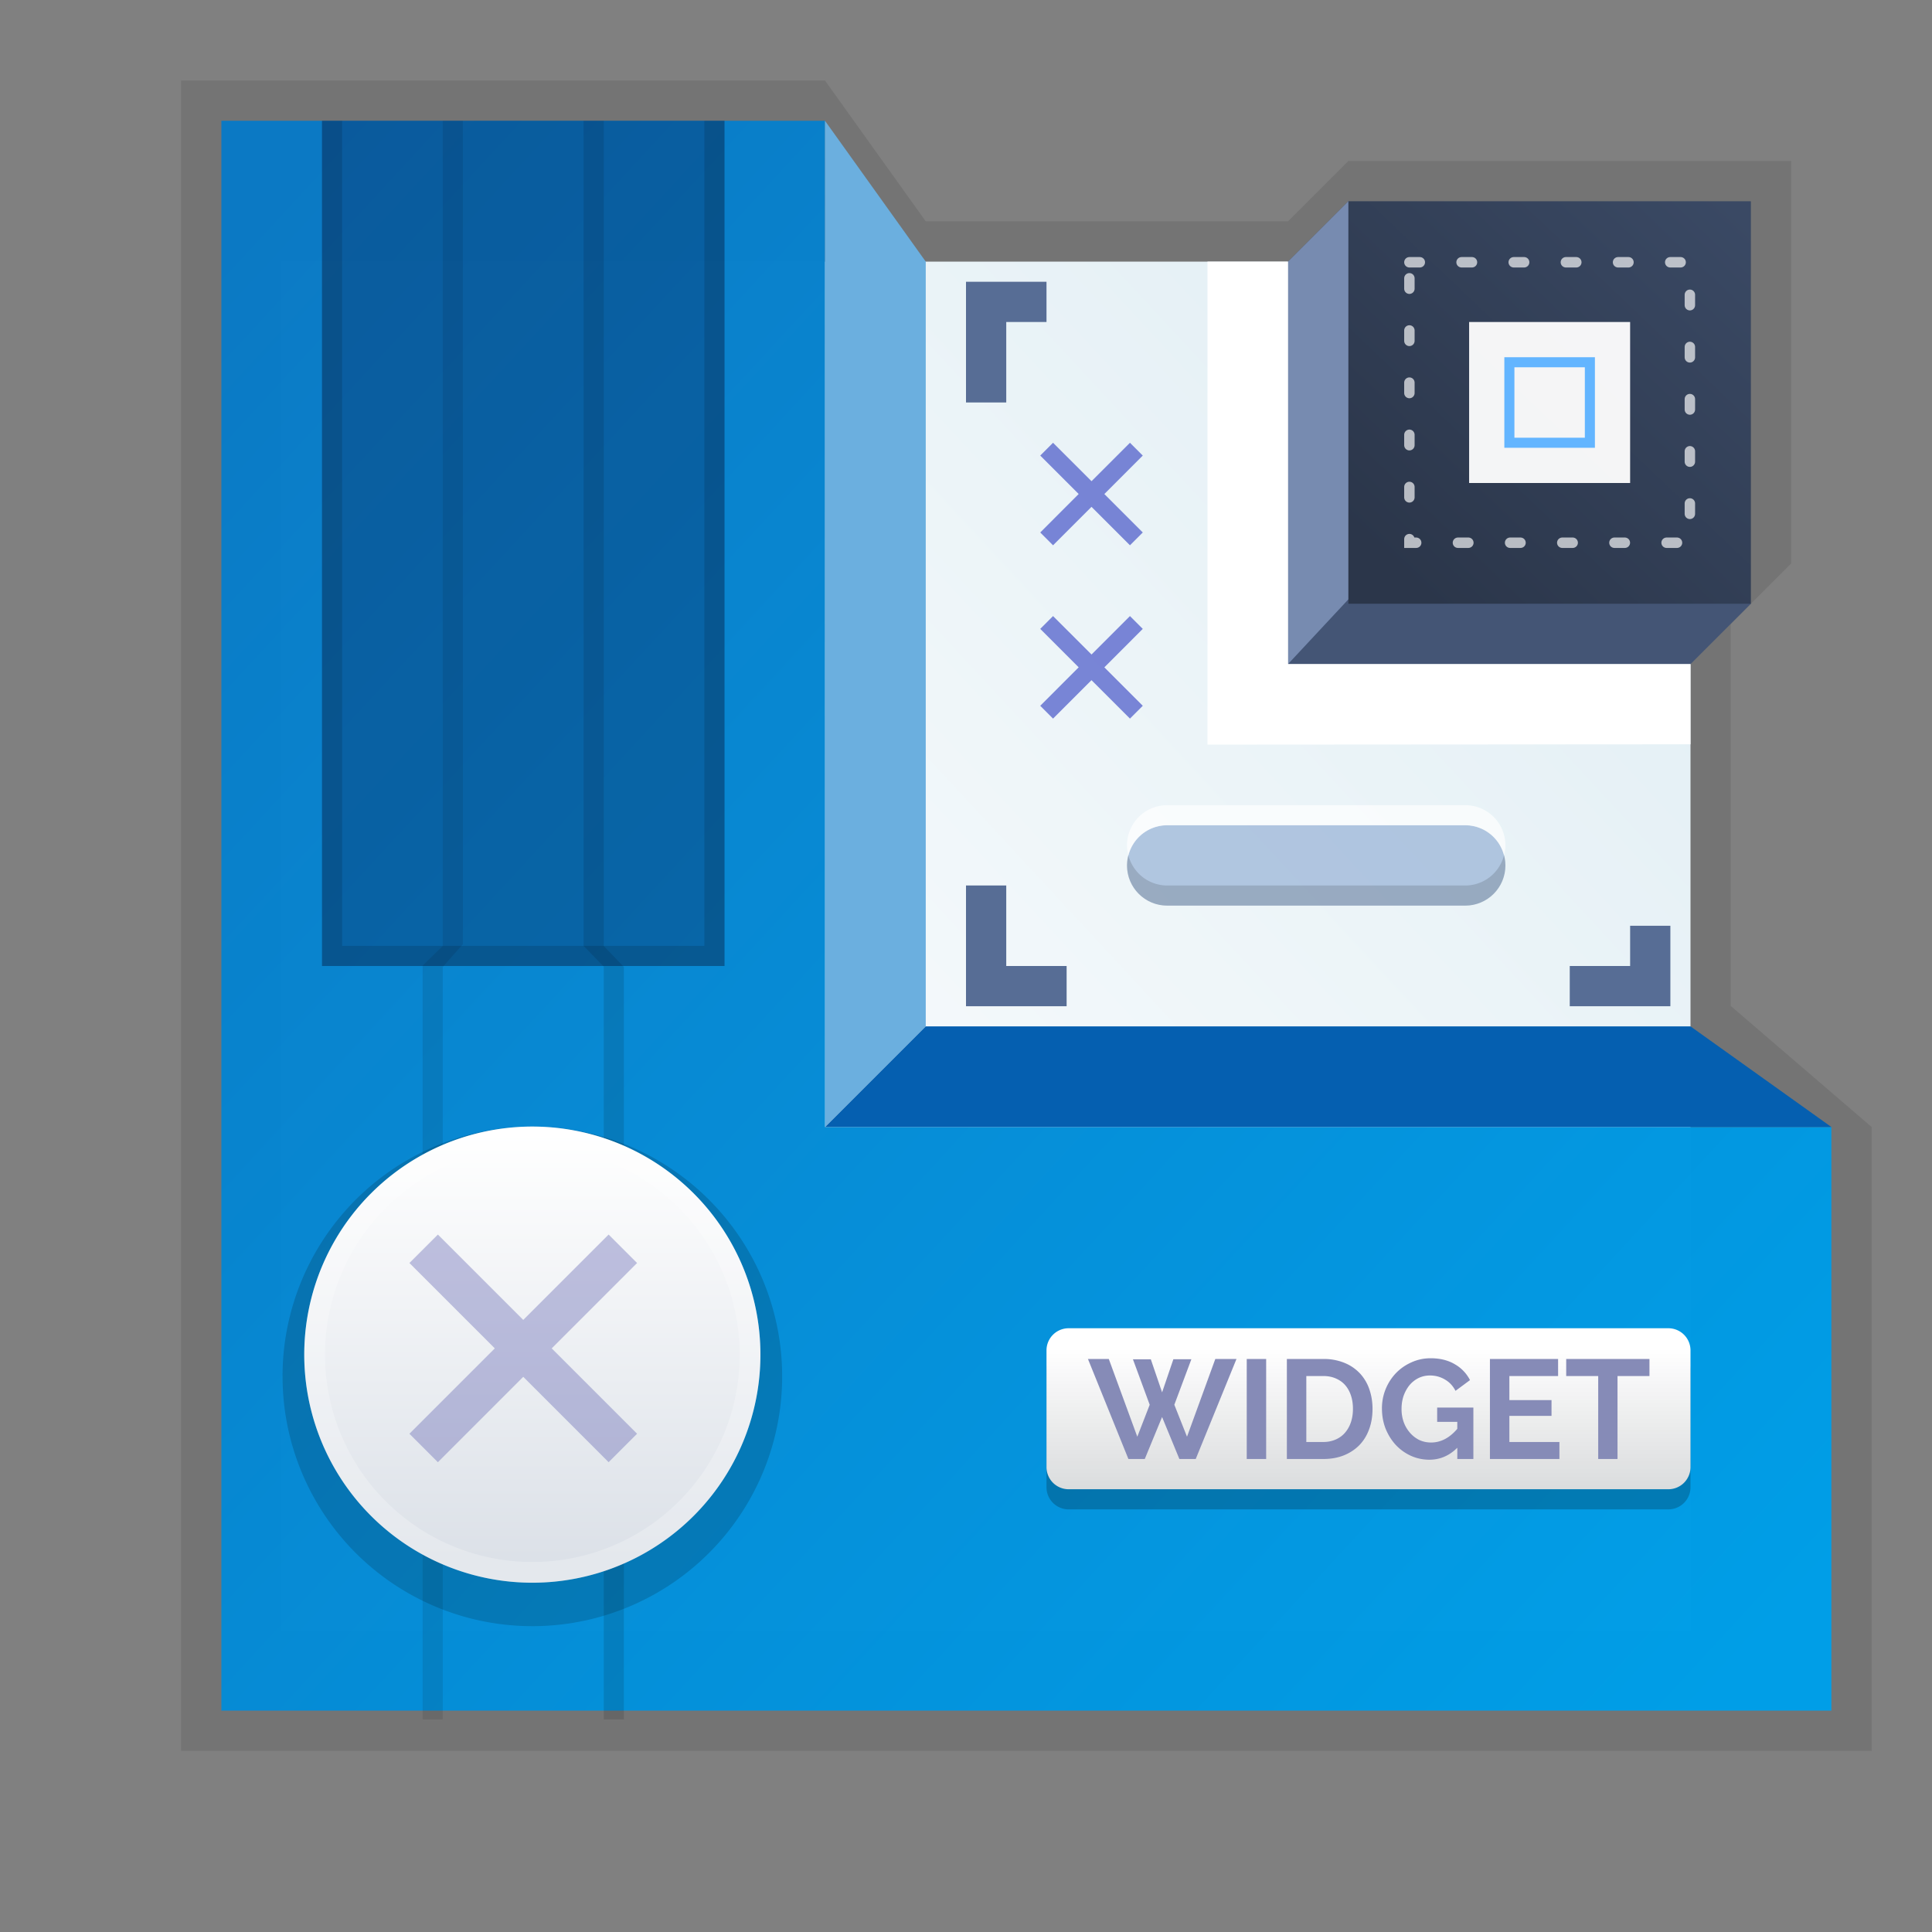 <svg xmlns="http://www.w3.org/2000/svg" xmlns:xlink="http://www.w3.org/1999/xlink" height="96" viewBox="0 0 96 96" width="96"><rect x="0" y="0" width="96" height="96" fill="#808080" stroke="none"/><title>Template icons dark</title><defs><linearGradient id="h"><stop offset="0" stop-color="#2b364a"/><stop offset="1" stop-color="#3a4964"/></linearGradient><linearGradient id="g"><stop offset="0" stop-color="#fff"/><stop offset="1" stop-color="#e1eef4"/></linearGradient><linearGradient id="f"><stop offset="0" stop-color="#fff"/><stop offset="1" stop-color="#dfdfdf" stop-opacity=".984"/></linearGradient><linearGradient id="e"><stop offset="0" stop-color="#009fe8" stop-opacity=".995"/><stop offset="1" stop-color="#0b7ac5" stop-opacity=".995"/></linearGradient><linearGradient id="d"><stop offset="0" stop-color="#d6dee0"/><stop offset="1" stop-color="#fff" stop-opacity=".474"/></linearGradient><linearGradient id="c"><stop offset="0" stop-color="#403d60" stop-opacity=".396"/><stop offset="1" stop-opacity=".073"/></linearGradient><linearGradient id="a"><stop offset="0" stop-color="#c9cfd1"/><stop offset="1" stop-color="#fff"/></linearGradient><linearGradient id="b"><stop offset="0" stop-color="#dce1e8"/><stop offset="1" stop-color="#fff"/></linearGradient><linearGradient xlink:href="#e" id="j" x1="200.559" y1="193" x2="125" y2="123.315" gradientUnits="userSpaceOnUse"/><linearGradient xlink:href="#f" id="l" x1="180" y1="177" x2="180" y2="183.78" gradientUnits="userSpaceOnUse" gradientTransform="translate(0 2)"/><linearGradient xlink:href="#g" id="i" x1="133" y1="181" x2="191.252" y2="127" gradientUnits="userSpaceOnUse"/><linearGradient xlink:href="#h" id="k" x1="181" y1="140" x2="198" y2="122.126" gradientUnits="userSpaceOnUse"/><linearGradient xlink:href="#b" id="m" gradientUnits="userSpaceOnUse" gradientTransform="matrix(2.15 0 0 2.15 1383.108 629.709)" x1="-578.647" y1="-204.784" x2="-578.647" y2="-214.622"/></defs><path style="isolation:auto;mix-blend-mode:normal;marker:none" d="M9 4v83h84V56l-6.984-6H86V31l3-3V8H67l-3 3H46l-5-6.988V4z" color="#000" display="block" overflow="visible" fill="#03070a" fill-opacity=".095"/><path style="isolation:auto;mix-blend-mode:normal;marker:none" d="M126 125h70v68h-70z" color="#000" display="block" overflow="visible" fill="url(#i)" transform="translate(-112 -112)"/><path style="isolation:auto;mix-blend-mode:normal;marker:none" d="M123 118v79h80v-29h-50v-50z" color="#000" overflow="visible" fill="url(#j)" transform="translate(-112 -112)"/><path d="M29 6h1v41.005l1 1.044v37.385h-1V48.028l-1-1.023z" style="isolation:auto;mix-blend-mode:normal;marker:none" color="#000" display="block" overflow="visible" fill-opacity=".121"/><path style="isolation:auto;mix-blend-mode:normal;marker:none" d="M22 6h1v40.917l-1 1.132v37.385h-1v-37.45l1-.98z" color="#000" display="block" overflow="visible" fill-opacity=".095"/><path d="M64 13v20h20l3-3-20-20z" style="isolation:auto;mix-blend-mode:normal;marker:none" color="#000" display="block" overflow="visible" fill="#445575"/><path style="isolation:auto;mix-blend-mode:normal;marker:none" d="M64 13v20l12-12.874L67 10z" color="#000" display="block" overflow="visible" fill="#778bb0"/><path style="isolation:auto;mix-blend-mode:normal;marker:none" d="M179 122v20h20v-20z" color="#000" display="block" overflow="visible" fill="url(#k)" transform="translate(-112 -112)"/><path d="M40.992 6L46 13v38l-5 5z" fill="#6bafdf" fill-rule="evenodd"/><path d="M91 56l-7-5H46l-5 5z" fill="#055fb0" fill-rule="evenodd"/><path style="isolation:auto;mix-blend-mode:normal;marker:none" d="M73 16h8v8h-8z" color="#000" display="block" overflow="visible" fill="#fff" fill-opacity=".947"/><path style="isolation:auto;mix-blend-mode:normal;marker:none" d="M53.102 67h29.796A1.1 1.1 0 0 1 84 68.102v5.796A1.1 1.1 0 0 1 82.898 75H53.102A1.1 1.1 0 0 1 52 73.898v-5.796A1.1 1.1 0 0 1 53.102 67z" color="#000" display="block" overflow="visible" fill-opacity=".216"/><path style="isolation:auto;mix-blend-mode:normal;marker:none" d="M165.102 178h29.796a1.1 1.1 0 0 1 1.102 1.102v5.796a1.1 1.1 0 0 1-1.102 1.102h-29.796a1.1 1.1 0 0 1-1.102-1.102v-5.796a1.1 1.1 0 0 1 1.102-1.102z" color="#000" display="block" overflow="visible" fill="url(#l)" transform="translate(-112 -112)"/><path d="M71.09 67.491c-.346 0-.666.07-.96.205-.294.131-.55.309-.77.538a2.525 2.525 0 0 0-.692 1.75c0 .359.061.695.182 1.007.126.308.293.576.503.805.215.229.465.409.75.54.289.13.597.196.924.196.527 0 .99-.199 1.386-.595v.56h.798v-2.555h-1.799v.708h1v.348c-.386.453-.821.68-1.302.68-.21 0-.406-.042-.588-.126a1.497 1.497 0 0 1-.461-.358 1.67 1.67 0 0 1-.309-.523 1.915 1.915 0 0 1-.11-.66c0-.224.03-.435.096-.636.07-.2.167-.379.288-.533.126-.154.275-.273.448-.362.177-.088.37-.133.58-.133.267 0 .512.065.736.196.229.13.407.32.533.567l.72-.533a1.897 1.897 0 0 0-.757-.79c-.331-.197-.73-.296-1.197-.296zm-17.03.037l2.01 4.969h.813l.86-2.087.86 2.087h.812l2.025-4.97h-1.052l-1.406 3.863-.63-1.589.846-2.26h-.894l-.56 1.645-.561-1.644h-.888l.833 2.26-.616 1.588-1.416-3.862zm7.89 0v4.969h.965v-4.97zm1.994 0v4.969h1.807c.374 0 .71-.059 1.008-.175a2.28 2.28 0 0 0 .777-.503c.215-.22.377-.48.489-.784.117-.308.175-.653.175-1.03 0-.341-.052-.661-.154-.96a2.195 2.195 0 0 0-.461-.79 2.181 2.181 0 0 0-.77-.531 2.667 2.667 0 0 0-1.064-.196zm10.09 0v4.969h3.452v-.846H75v-1.296h2.094v-.784H75v-1.197h2.421v-.846zm3.79 0v.846h1.59v4.123h.959v-4.123h1.588v-.846zm-12.914.846h.841c.234 0 .441.04.623.12.187.08.342.19.468.334.126.145.223.319.288.52.066.2.097.418.097.656 0 .234-.031.452-.097.653-.065.2-.162.374-.288.523-.121.145-.274.26-.461.344a1.488 1.488 0 0 1-.63.127h-.841z" style="line-height:1000%;-inkscape-font-specification:'Raleway Bold'" font-weight="700" font-family="Raleway" letter-spacing="0" word-spacing="0" fill="#8489b6" fill-opacity=".984"/><path d="M70.032 13.032h13.937v13.936H70.032z" style="isolation:auto;mix-blend-mode:normal;marker:none" color="#000" display="block" overflow="visible" fill="none" stroke="#fff" stroke-width=".518" stroke-linecap="round" stroke-dasharray=".518,2.074" stroke-opacity=".663"/><path style="isolation:auto;mix-blend-mode:normal;marker:none" d="M16 6h20v42H16z" color="#000" display="block" overflow="visible" fill="#07113c" fill-opacity=".289"/><path style="line-height:normal;font-variant-ligatures:normal;font-variant-position:normal;font-variant-caps:normal;font-variant-numeric:normal;font-variant-alternates:normal;font-feature-settings:normal;text-indent:0;text-align:start;text-decoration-line:none;text-decoration-style:solid;text-decoration-color:#000;text-transform:none;text-orientation:mixed;shape-padding:0;isolation:auto;mix-blend-mode:normal;marker:none" d="M16 6v42h20V6zm1 0h18v41H17z" color="#000" font-weight="400" font-family="sans-serif" white-space="normal" display="block" overflow="visible" fill-opacity=".132"/><path d="M14.04 68.39a12.413 12.413 0 0 0 12.412 12.413A12.413 12.413 0 0 0 38.865 68.39a12.413 12.413 0 0 0-12.413-12.412A12.413 12.413 0 0 0 14.039 68.39z" fill-opacity=".157"/><path d="M149.785 179.311a11.333 11.333 0 0 1-11.333 11.333 11.333 11.333 0 0 1-11.334-11.333 11.333 11.333 0 0 1 11.334-11.333 11.333 11.333 0 0 1 11.333 11.333z" fill="url(#m)" transform="translate(-112 -112)"/><path d="M37.27 67.311A10.818 10.818 0 0 1 26.452 78.13a10.818 10.818 0 0 1-10.818-10.818 10.818 10.818 0 0 1 10.818-10.818A10.818 10.818 0 0 1 37.27 67.31z" fill="none" stroke="#fff" stroke-width="1.03" stroke-miterlimit="4.6" stroke-opacity=".237"/><path style="isolation:auto;mix-blend-mode:normal;marker:none" d="M21.758 61.344l-1.414 1.414L24.586 67l-4.242 4.242 1.414 1.414L26 68.414l4.242 4.242 1.414-1.414L27.414 67l4.242-4.242-1.414-1.414L26 65.586z" color="#000" display="block" overflow="visible" fill="#6162b1" fill-opacity=".379"/><path d="M48 14v6h2v-4h2v-2zm0 30v6h5v-2h-3v-4zm33 2v2h-3v2h5v-4z" fill="#576d95" fill-rule="evenodd"/><path d="M60 13v24l24-.016V33H64V13z" fill="#fff" fill-rule="evenodd"/><path d="M75 18h4v4h-4z" style="isolation:auto;mix-blend-mode:normal;marker:none" color="#000" display="block" overflow="visible" fill="none" stroke="#63b5ff" stroke-width=".5"/><path style="isolation:auto;mix-blend-mode:normal;marker:none" d="M58 41h14.803c1.108 0 2 .892 2 2s-.892 2-2 2H58c-1.108 0-2-.892-2-2s.892-2 2-2z" color="#000" display="block" overflow="visible" fill="#93afd5" fill-opacity=".668"/><path d="M52.325 22l-.636.637 1.91 1.91-1.91 1.911.636.637 1.911-1.91 1.911 1.91.637-.637-1.91-1.91 1.91-1.911-.637-.637-1.91 1.91zM52.325 30.612l-.636.637 1.91 1.91-1.91 1.911.636.637 1.911-1.91 1.911 1.91.637-.637-1.91-1.91 1.91-1.911-.637-.637-1.91 1.91z" style="isolation:auto;mix-blend-mode:normal;marker:none" color="#000" display="block" overflow="visible" fill="#3f4ec6" fill-opacity=".668"/><path style="isolation:auto;mix-blend-mode:normal;marker:none" d="M56.07 42.5c-.04.16-.07.326-.07.5 0 1.108.892 2 2 2h14.803c1.108 0 2-.892 2-2 0-.174-.03-.34-.07-.5a1.99 1.99 0 0 1-1.93 1.5H58a1.99 1.99 0 0 1-1.93-1.5z" color="#000" display="block" overflow="visible" fill-opacity=".137"/><path d="M56.07 42.509a1.996 1.996 0 0 1-.07-.5c0-1.108.892-2 2-2h14.803c1.108 0 2 .892 2 2 0 .174-.03.34-.07.5a1.99 1.99 0 0 0-1.93-1.5H58a1.99 1.99 0 0 0-1.93 1.5z" style="isolation:auto;mix-blend-mode:normal;marker:none" color="#000" display="block" overflow="visible" fill="#fff" fill-opacity=".684"/></svg>